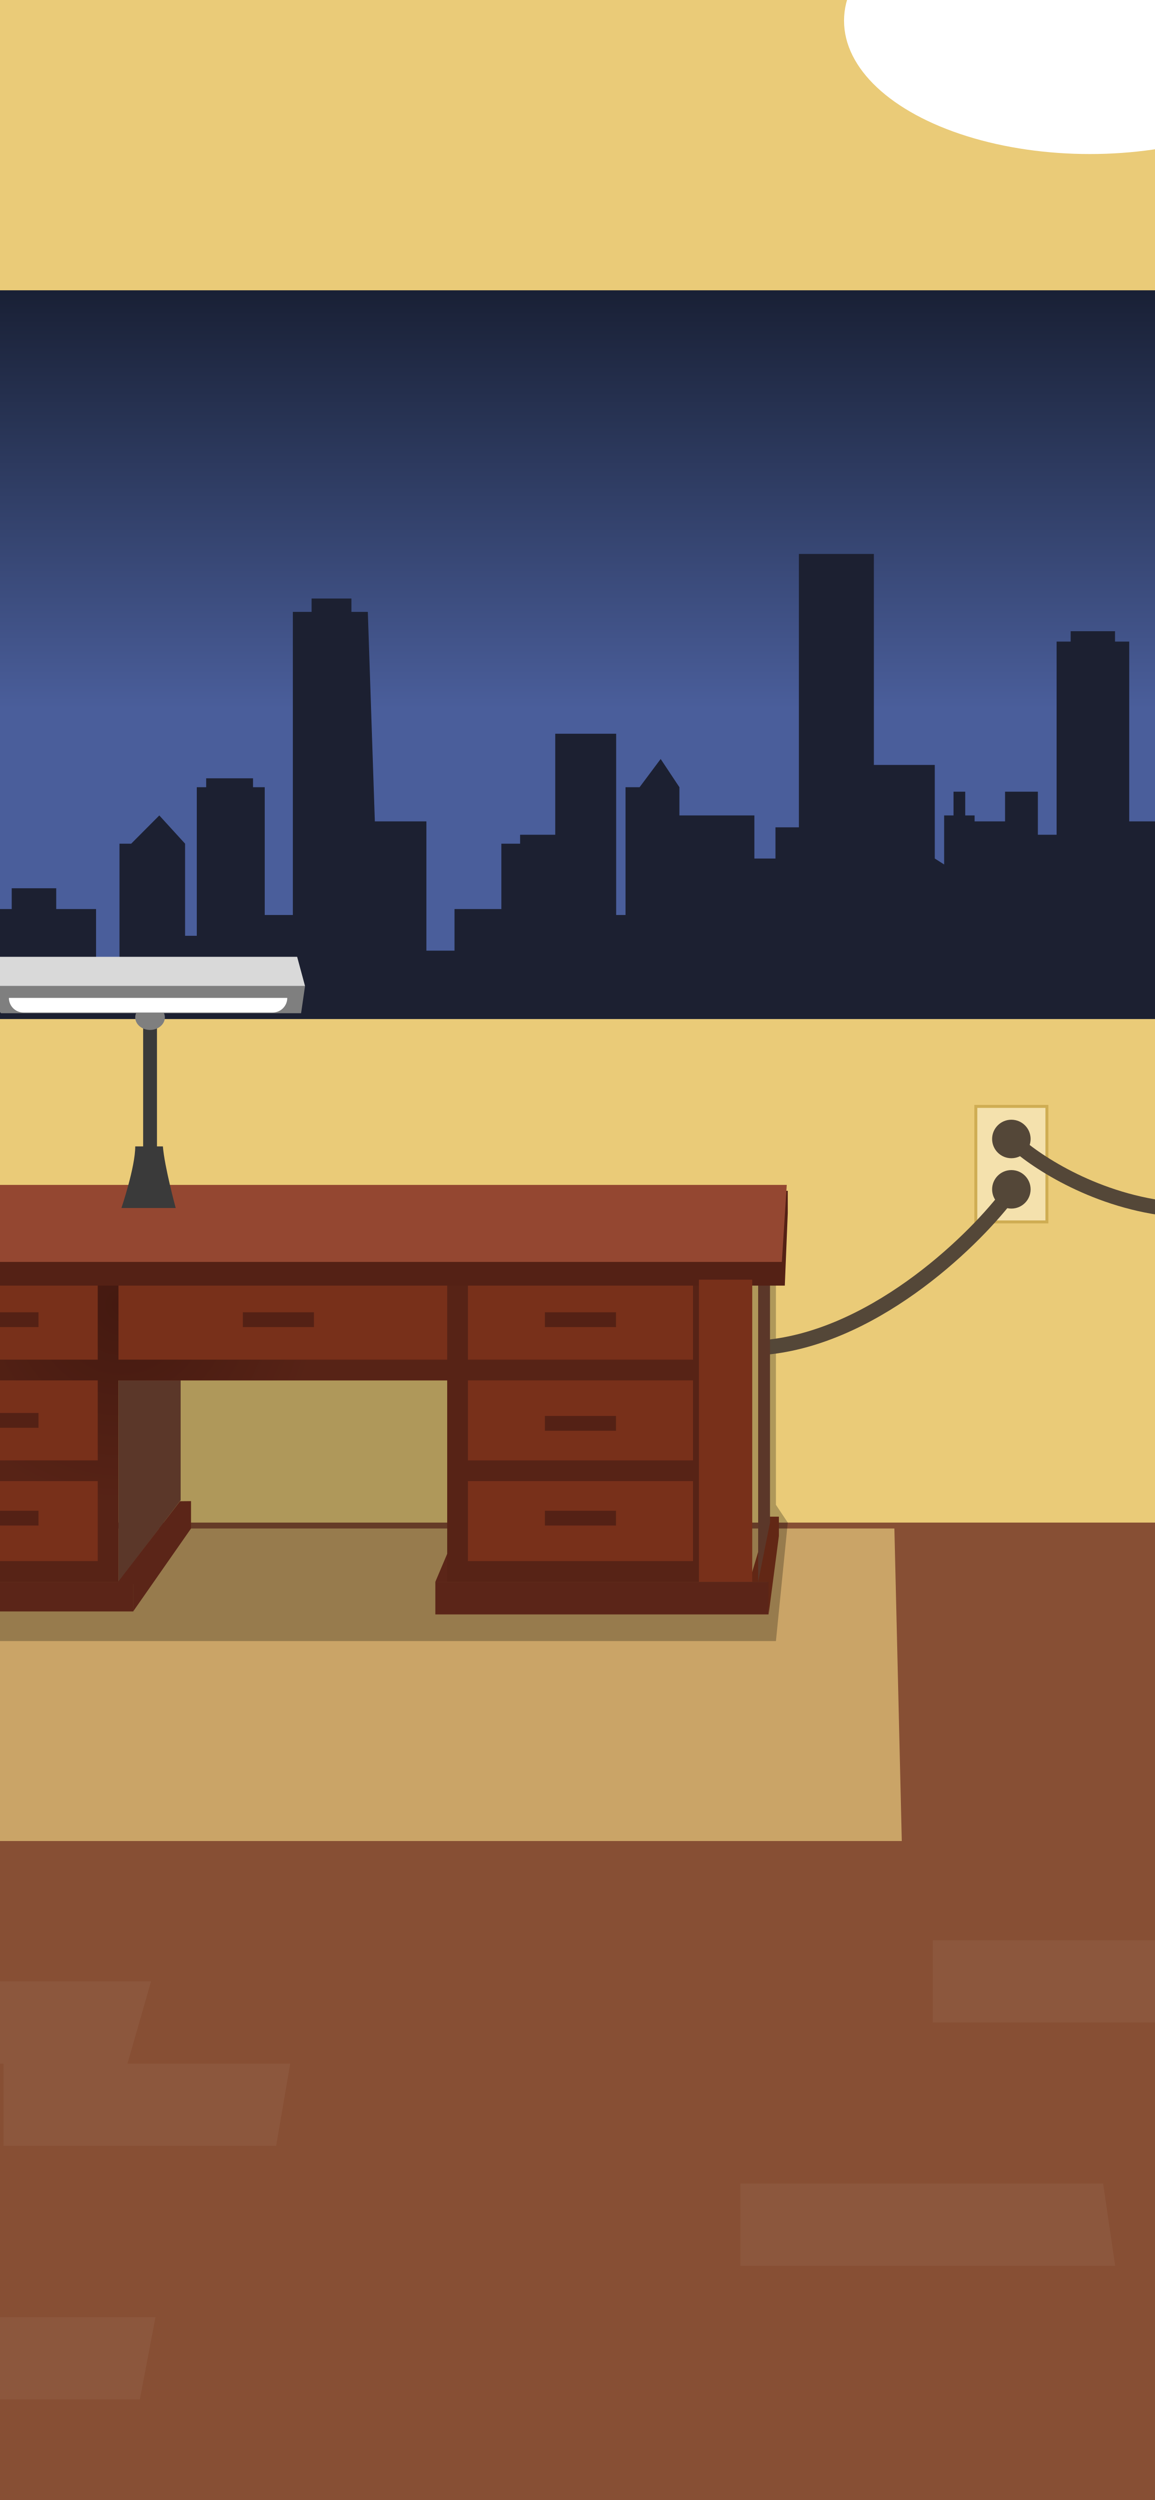 <svg width="390" height="844" viewBox="0 0 390 844" fill="none" xmlns="http://www.w3.org/2000/svg">
<g clip-path="url(#clip0_806_5018)">
<rect width="390" height="844" fill="#EACB78"/>
<rect y="514" width="390" height="330" fill="#874F34"/>
<g filter="url(#filter0_d_806_5018)">
<path d="M-11 512H300L302.5 617.5H-113L-11 512Z" fill="#CAA467"/>
</g>
<g filter="url(#filter1_f_806_5018)">
<path d="M0 426H262V508L266 514L262 554H0V426Z" fill="black" fill-opacity="0.25"/>
</g>
<rect x="329.5" y="373.5" width="24" height="39" fill="#F4E1AD" stroke="#CFAD53"/>
<path d="M342 385C348.683 391.362 368.439 404.868 394 408" stroke="#544738" stroke-width="5"/>
<circle cx="341.5" cy="384.5" r="6.5" fill="#544738"/>
<circle cx="341.5" cy="401.5" r="6.5" fill="#544738"/>
<path d="M340 404C327.667 420 293.7 452.6 256.5 455" stroke="#544738" stroke-width="5"/>
<rect x="-25" y="98" width="428" height="246" fill="url(#paint0_linear_806_5018)"/>
<g filter="url(#filter2_d_806_5018)">
<ellipse cx="368" rx="83" ry="45" fill="white"/>
</g>
<path fill-rule="evenodd" clip-rule="evenodd" d="M314.963 655H407V682.761H314.963V655ZM-49 668.881H51L43.037 696.642H98L93.239 724.403H1.202V696.642H-49V668.881ZM52.5 782.239H-44.816V810H47.22L52.5 782.239ZM372.477 737.127H250V764.888H376.55L372.477 737.127Z" fill="#8C573D"/>
<g filter="url(#filter3_f_806_5018)">
<ellipse cx="49.5" cy="408" rx="14.5" ry="2" fill="black" fill-opacity="0.5"/>
</g>
<path d="M3.955 306.882H0V344H390V277.288H381.298V216.594H376.5V213.083H361.521V216.594H356.775V281.802H350.446V267.256H339.371V277.288H329.087V275.281H325.923V267.256H321.968V275.281H318.803V291.834L315.639 289.827V258.227H295.071V187H269.757V279.294H261.846V289.827H254.726V275.281H229.412V265.751L223.083 256.22L215.963 265.751H211.217V308.888H208.053V247.693H187.485V281.802H175.619V284.812H169.29V306.882H158.215H153.469V320.927H143.976V277.288H126.572L124.199 206.562H118.661V202.048H105.213V206.562H98.884V308.888H89.391V265.751H85.436V262.741H69.615V265.751H66.45V315.911H62.495V284.812L53.793 275.281L44.3 284.812H40.345V327.949H32.434V306.882H18.986V299.859H3.955V306.882Z" fill="#1C2031"/>
<path d="M152.5 521L164 519V534H147L152.5 521Z" fill="#5B2518"/>
<rect x="155" y="439" width="86" height="95" fill="#78301A"/>
<rect x="-49" y="439" width="86" height="95" fill="#78301A"/>
<path d="M40 462.557L61 435V506.443L40 534V462.557Z" fill="#5B3729"/>
<rect x="-7" y="432" width="245" height="34" fill="#78301A"/>
<path d="M39.5 534.485L60.778 506.79L64.5 506.754L64.5 516L44.958 544L44.958 534.758L39.5 534.485Z" fill="#5B2518"/>
<path d="M253 534L259.535 512L263 512L263 518.5L259.535 545L259.117 534L253 534Z" fill="#622715"/>
<path d="M-7 534H45V544H-7V534Z" fill="#5B2518"/>
<path d="M147 534H259.5V545H147V534Z" fill="#5B2518"/>
<path d="M256 423.5L260 419V514L256 534V423.5Z" fill="#5B3729"/>
<path fill-rule="evenodd" clip-rule="evenodd" d="M151 430H158V459H234V432H241V459V466V493V500V527V534H234H158H155H151V466H40V527V534H33H-46V527H33V500H-49V493H33V466H-4V459H33V430H40V459H151V430ZM158 493V466H234V493H158ZM158 527V500H234V527H158Z" fill="url(#paint1_angular_806_5018)"/>
<g filter="url(#filter4_d_806_5018)">
<path d="M-19 401L266 400V407.5L265 432H-19L-19 401Z" fill="#542115"/>
</g>
<path d="M-12 400H265.658L264 426H-12V400Z" fill="#944731"/>
<g filter="url(#filter5_d_806_5018)">
<rect x="238" y="432" width="18" height="102" fill="#78301A"/>
</g>
<g filter="url(#filter6_d_806_5018)">
<rect x="81" y="444" width="24" height="5" fill="#542115"/>
</g>
<g filter="url(#filter7_d_806_5018)">
<rect x="183" y="444" width="24" height="5" fill="#542115"/>
</g>
<g filter="url(#filter8_d_806_5018)">
<rect x="183" y="479" width="24" height="5" fill="#542115"/>
</g>
<g filter="url(#filter9_d_806_5018)">
<rect x="183" y="511" width="24" height="5" fill="#542115"/>
</g>
<g filter="url(#filter10_d_806_5018)">
<rect x="-12" y="444" width="24" height="5" fill="#542115"/>
</g>
<g filter="url(#filter11_d_806_5018)">
<rect x="-12" y="478" width="24" height="5" fill="#542115"/>
</g>
<g filter="url(#filter12_d_806_5018)">
<rect x="-12" y="511" width="24" height="5" fill="#542115"/>
</g>
<rect x="48.334" y="340.635" width="4.667" height="46.556" fill="#3A3A3A"/>
<ellipse cx="50.666" cy="343.456" rx="5" ry="4.232" fill="#7F7F7F"/>
<path d="M-1.667 323H100.333L103 332.876H-7L-1.667 323Z" fill="#D9D9D9"/>
<path d="M0.333 342.046L-7 332.875H103L101.667 342.046H0.333Z" fill="#7F7F7F"/>
<g filter="url(#filter13_d_806_5018)">
<path d="M3 332.875H97C97 335.603 94.789 337.813 92.062 337.813H7.938C5.211 337.813 3 335.603 3 332.875Z" fill="white"/>
</g>
<path d="M55 387H45.667C45.667 394.054 41 407.809 41 407.809H59.333C59.333 407.809 55.556 393.936 55 387Z" fill="#3A3A3A"/>
</g>
<defs>
<filter id="filter0_d_806_5018" x="-113" y="512" width="419.5" height="111.5" filterUnits="userSpaceOnUse" color-interpolation-filters="sRGB">
<feFlood flood-opacity="0" result="BackgroundImageFix"/>
<feColorMatrix in="SourceAlpha" type="matrix" values="0 0 0 0 0 0 0 0 0 0 0 0 0 0 0 0 0 0 127 0" result="hardAlpha"/>
<feOffset dx="2" dy="4"/>
<feGaussianBlur stdDeviation="1"/>
<feComposite in2="hardAlpha" operator="out"/>
<feColorMatrix type="matrix" values="0 0 0 0 0 0 0 0 0 0 0 0 0 0 0 0 0 0 0.25 0"/>
<feBlend mode="normal" in2="BackgroundImageFix" result="effect1_dropShadow_806_5018"/>
<feBlend mode="normal" in="SourceGraphic" in2="effect1_dropShadow_806_5018" result="shape"/>
</filter>
<filter id="filter1_f_806_5018" x="-10" y="416" width="286" height="148" filterUnits="userSpaceOnUse" color-interpolation-filters="sRGB">
<feFlood flood-opacity="0" result="BackgroundImageFix"/>
<feBlend mode="normal" in="SourceGraphic" in2="BackgroundImageFix" result="shape"/>
<feGaussianBlur stdDeviation="5" result="effect1_foregroundBlur_806_5018"/>
</filter>
<filter id="filter2_d_806_5018" x="237" y="-86" width="262" height="186" filterUnits="userSpaceOnUse" color-interpolation-filters="sRGB">
<feFlood flood-opacity="0" result="BackgroundImageFix"/>
<feColorMatrix in="SourceAlpha" type="matrix" values="0 0 0 0 0 0 0 0 0 0 0 0 0 0 0 0 0 0 127 0" result="hardAlpha"/>
<feOffset dy="7"/>
<feGaussianBlur stdDeviation="24"/>
<feComposite in2="hardAlpha" operator="out"/>
<feColorMatrix type="matrix" values="0 0 0 0 1 0 0 0 0 1 0 0 0 0 1 0 0 0 0.5 0"/>
<feBlend mode="normal" in2="BackgroundImageFix" result="effect1_dropShadow_806_5018"/>
<feBlend mode="normal" in="SourceGraphic" in2="effect1_dropShadow_806_5018" result="shape"/>
</filter>
<filter id="filter3_f_806_5018" x="25" y="396" width="49" height="24" filterUnits="userSpaceOnUse" color-interpolation-filters="sRGB">
<feFlood flood-opacity="0" result="BackgroundImageFix"/>
<feBlend mode="normal" in="SourceGraphic" in2="BackgroundImageFix" result="shape"/>
<feGaussianBlur stdDeviation="5" result="effect1_foregroundBlur_806_5018"/>
</filter>
<filter id="filter4_d_806_5018" x="-22" y="399" width="291" height="38" filterUnits="userSpaceOnUse" color-interpolation-filters="sRGB">
<feFlood flood-opacity="0" result="BackgroundImageFix"/>
<feColorMatrix in="SourceAlpha" type="matrix" values="0 0 0 0 0 0 0 0 0 0 0 0 0 0 0 0 0 0 127 0" result="hardAlpha"/>
<feOffset dy="2"/>
<feGaussianBlur stdDeviation="1.5"/>
<feComposite in2="hardAlpha" operator="out"/>
<feColorMatrix type="matrix" values="0 0 0 0 0.166 0 0 0 0 0.144 0 0 0 0 0.144 0 0 0 0.25 0"/>
<feBlend mode="normal" in2="BackgroundImageFix" result="effect1_dropShadow_806_5018"/>
<feBlend mode="normal" in="SourceGraphic" in2="effect1_dropShadow_806_5018" result="shape"/>
</filter>
<filter id="filter5_d_806_5018" x="226" y="422" width="38" height="122" filterUnits="userSpaceOnUse" color-interpolation-filters="sRGB">
<feFlood flood-opacity="0" result="BackgroundImageFix"/>
<feColorMatrix in="SourceAlpha" type="matrix" values="0 0 0 0 0 0 0 0 0 0 0 0 0 0 0 0 0 0 127 0" result="hardAlpha"/>
<feOffset dx="-2"/>
<feGaussianBlur stdDeviation="5"/>
<feComposite in2="hardAlpha" operator="out"/>
<feColorMatrix type="matrix" values="0 0 0 0 0 0 0 0 0 0 0 0 0 0 0 0 0 0 0.25 0"/>
<feBlend mode="normal" in2="BackgroundImageFix" result="effect1_dropShadow_806_5018"/>
<feBlend mode="normal" in="SourceGraphic" in2="effect1_dropShadow_806_5018" result="shape"/>
</filter>
<filter id="filter6_d_806_5018" x="81" y="443" width="25" height="6" filterUnits="userSpaceOnUse" color-interpolation-filters="sRGB">
<feFlood flood-opacity="0" result="BackgroundImageFix"/>
<feColorMatrix in="SourceAlpha" type="matrix" values="0 0 0 0 0 0 0 0 0 0 0 0 0 0 0 0 0 0 127 0" result="hardAlpha"/>
<feOffset dx="1" dy="-1"/>
<feComposite in2="hardAlpha" operator="out"/>
<feColorMatrix type="matrix" values="0 0 0 0 0.58 0 0 0 0 0.278 0 0 0 0 0.192 0 0 0 1 0"/>
<feBlend mode="normal" in2="BackgroundImageFix" result="effect1_dropShadow_806_5018"/>
<feBlend mode="normal" in="SourceGraphic" in2="effect1_dropShadow_806_5018" result="shape"/>
</filter>
<filter id="filter7_d_806_5018" x="183" y="443" width="25" height="6" filterUnits="userSpaceOnUse" color-interpolation-filters="sRGB">
<feFlood flood-opacity="0" result="BackgroundImageFix"/>
<feColorMatrix in="SourceAlpha" type="matrix" values="0 0 0 0 0 0 0 0 0 0 0 0 0 0 0 0 0 0 127 0" result="hardAlpha"/>
<feOffset dx="1" dy="-1"/>
<feComposite in2="hardAlpha" operator="out"/>
<feColorMatrix type="matrix" values="0 0 0 0 0.58 0 0 0 0 0.278 0 0 0 0 0.192 0 0 0 1 0"/>
<feBlend mode="normal" in2="BackgroundImageFix" result="effect1_dropShadow_806_5018"/>
<feBlend mode="normal" in="SourceGraphic" in2="effect1_dropShadow_806_5018" result="shape"/>
</filter>
<filter id="filter8_d_806_5018" x="183" y="478" width="25" height="6" filterUnits="userSpaceOnUse" color-interpolation-filters="sRGB">
<feFlood flood-opacity="0" result="BackgroundImageFix"/>
<feColorMatrix in="SourceAlpha" type="matrix" values="0 0 0 0 0 0 0 0 0 0 0 0 0 0 0 0 0 0 127 0" result="hardAlpha"/>
<feOffset dx="1" dy="-1"/>
<feComposite in2="hardAlpha" operator="out"/>
<feColorMatrix type="matrix" values="0 0 0 0 0.58 0 0 0 0 0.278 0 0 0 0 0.192 0 0 0 1 0"/>
<feBlend mode="normal" in2="BackgroundImageFix" result="effect1_dropShadow_806_5018"/>
<feBlend mode="normal" in="SourceGraphic" in2="effect1_dropShadow_806_5018" result="shape"/>
</filter>
<filter id="filter9_d_806_5018" x="183" y="510" width="25" height="6" filterUnits="userSpaceOnUse" color-interpolation-filters="sRGB">
<feFlood flood-opacity="0" result="BackgroundImageFix"/>
<feColorMatrix in="SourceAlpha" type="matrix" values="0 0 0 0 0 0 0 0 0 0 0 0 0 0 0 0 0 0 127 0" result="hardAlpha"/>
<feOffset dx="1" dy="-1"/>
<feComposite in2="hardAlpha" operator="out"/>
<feColorMatrix type="matrix" values="0 0 0 0 0.58 0 0 0 0 0.278 0 0 0 0 0.192 0 0 0 1 0"/>
<feBlend mode="normal" in2="BackgroundImageFix" result="effect1_dropShadow_806_5018"/>
<feBlend mode="normal" in="SourceGraphic" in2="effect1_dropShadow_806_5018" result="shape"/>
</filter>
<filter id="filter10_d_806_5018" x="-12" y="443" width="25" height="6" filterUnits="userSpaceOnUse" color-interpolation-filters="sRGB">
<feFlood flood-opacity="0" result="BackgroundImageFix"/>
<feColorMatrix in="SourceAlpha" type="matrix" values="0 0 0 0 0 0 0 0 0 0 0 0 0 0 0 0 0 0 127 0" result="hardAlpha"/>
<feOffset dx="1" dy="-1"/>
<feComposite in2="hardAlpha" operator="out"/>
<feColorMatrix type="matrix" values="0 0 0 0 0.58 0 0 0 0 0.278 0 0 0 0 0.192 0 0 0 1 0"/>
<feBlend mode="normal" in2="BackgroundImageFix" result="effect1_dropShadow_806_5018"/>
<feBlend mode="normal" in="SourceGraphic" in2="effect1_dropShadow_806_5018" result="shape"/>
</filter>
<filter id="filter11_d_806_5018" x="-12" y="477" width="25" height="6" filterUnits="userSpaceOnUse" color-interpolation-filters="sRGB">
<feFlood flood-opacity="0" result="BackgroundImageFix"/>
<feColorMatrix in="SourceAlpha" type="matrix" values="0 0 0 0 0 0 0 0 0 0 0 0 0 0 0 0 0 0 127 0" result="hardAlpha"/>
<feOffset dx="1" dy="-1"/>
<feComposite in2="hardAlpha" operator="out"/>
<feColorMatrix type="matrix" values="0 0 0 0 0.58 0 0 0 0 0.278 0 0 0 0 0.192 0 0 0 1 0"/>
<feBlend mode="normal" in2="BackgroundImageFix" result="effect1_dropShadow_806_5018"/>
<feBlend mode="normal" in="SourceGraphic" in2="effect1_dropShadow_806_5018" result="shape"/>
</filter>
<filter id="filter12_d_806_5018" x="-12" y="510" width="25" height="6" filterUnits="userSpaceOnUse" color-interpolation-filters="sRGB">
<feFlood flood-opacity="0" result="BackgroundImageFix"/>
<feColorMatrix in="SourceAlpha" type="matrix" values="0 0 0 0 0 0 0 0 0 0 0 0 0 0 0 0 0 0 127 0" result="hardAlpha"/>
<feOffset dx="1" dy="-1"/>
<feComposite in2="hardAlpha" operator="out"/>
<feColorMatrix type="matrix" values="0 0 0 0 0.58 0 0 0 0 0.278 0 0 0 0 0.192 0 0 0 1 0"/>
<feBlend mode="normal" in2="BackgroundImageFix" result="effect1_dropShadow_806_5018"/>
<feBlend mode="normal" in="SourceGraphic" in2="effect1_dropShadow_806_5018" result="shape"/>
</filter>
<filter id="filter13_d_806_5018" x="-1" y="332.875" width="102" height="12.938" filterUnits="userSpaceOnUse" color-interpolation-filters="sRGB">
<feFlood flood-opacity="0" result="BackgroundImageFix"/>
<feColorMatrix in="SourceAlpha" type="matrix" values="0 0 0 0 0 0 0 0 0 0 0 0 0 0 0 0 0 0 127 0" result="hardAlpha"/>
<feOffset dy="4"/>
<feGaussianBlur stdDeviation="2"/>
<feComposite in2="hardAlpha" operator="out"/>
<feColorMatrix type="matrix" values="0 0 0 0 1 0 0 0 0 1 0 0 0 0 1 0 0 0 0.5 0"/>
<feBlend mode="normal" in2="BackgroundImageFix" result="effect1_dropShadow_806_5018"/>
<feBlend mode="normal" in="SourceGraphic" in2="effect1_dropShadow_806_5018" result="shape"/>
</filter>
<linearGradient id="paint0_linear_806_5018" x1="189" y1="98" x2="189" y2="344" gradientUnits="userSpaceOnUse">
<stop stop-color="#192035"/>
<stop offset="0.185" stop-color="#283455"/>
<stop offset="0.575" stop-color="#4A5E9B"/>
</linearGradient>
<radialGradient id="paint1_angular_806_5018" cx="0" cy="0" r="1" gradientUnits="userSpaceOnUse" gradientTransform="translate(40.762 440.478) rotate(89.236) scale(67.849 67.015)">
<stop stop-color="#441910"/>
<stop offset="1" stop-color="#572316"/>
</radialGradient>
<clipPath id="clip0_806_5018">
<rect width="390" height="844" fill="white"/>
</clipPath>
</defs>
</svg>
